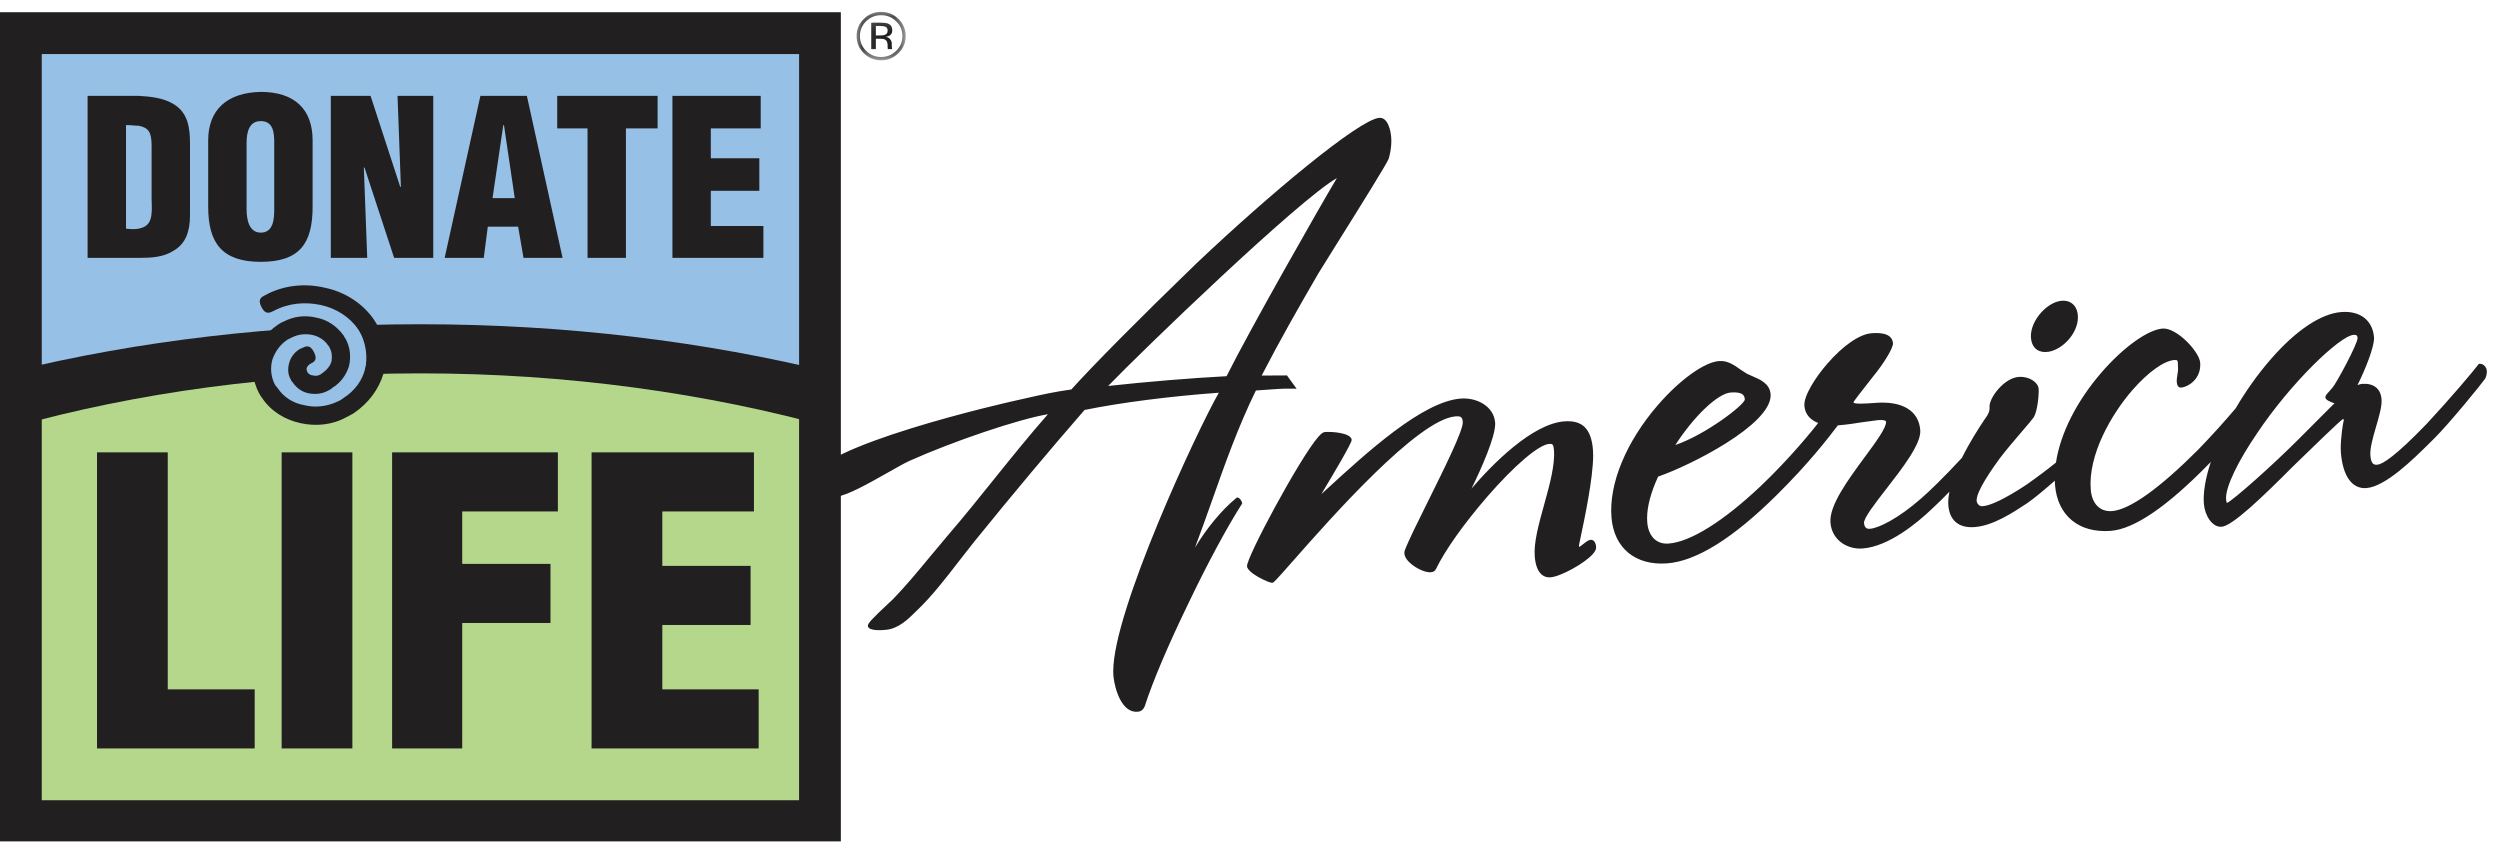<?xml version="1.0" encoding="UTF-8" standalone="no"?>
<svg width="159px" height="54px" viewBox="0 0 159 54" version="1.1" xmlns="http://www.w3.org/2000/svg" xmlns:xlink="http://www.w3.org/1999/xlink">
    <!-- Generator: Sketch 3.8.3 (29802) - http://www.bohemiancoding.com/sketch -->
    <title>dla logo</title>
    <desc>Created with Sketch.</desc>
    <defs>
        <polygon id="path-1" points="3.256 0.214 0.133 0.214 0.133 3.292 3.256 3.292 3.256 0.214"></polygon>
    </defs>
    <g id="Symbols" stroke="none" stroke-width="1" fill="none" fill-rule="evenodd">
        <g id="header" transform="translate(-32, -16)">
            <g id="dla-logo" transform="translate(32, 16)">
                <polygon id="Fill-1" fill="#96C0E6" points="1.543 52.288 52.194 52.288 52.194 2.171 1.543 2.171"></polygon>
                <polygon id="Fill-2" fill="#B4D78B" points="1.543 52.288 52.194 52.288 52.194 23.577 1.543 23.577"></polygon>
                <g id="Group-20" transform="translate(0, 0.542)">
                    <path d="M8.826,5.555 L8.227,5.555 L5.571,5.555 L5.571,15.858 L8.826,15.858 L8.826,14 C8.613,14.042 8.356,14.042 8.014,14 L8.014,7.413 C8.356,7.413 8.613,7.456 8.826,7.456 L8.826,5.555 Z M16.584,5.302 L16.584,7.16 C15.812,7.16 15.683,7.921 15.683,8.553 L15.683,12.775 C15.683,13.366 15.812,14.254 16.584,14.254 L16.584,16.111 C14.099,16.111 13.241,14.887 13.241,12.606 L13.241,8.385 C13.241,6.442 14.442,5.345 16.584,5.302 L16.584,5.302 Z M8.871,15.858 C9.642,15.858 10.413,15.815 11.056,15.393 C11.785,14.971 12.084,14.211 12.084,13.156 L12.084,8.596 C12.084,7.582 11.956,6.611 11.013,6.061 C10.369,5.682 9.599,5.598 8.826,5.555 L8.826,7.456 C9.427,7.582 9.642,7.835 9.642,8.722 L9.642,12.1 C9.685,13.198 9.685,13.831 8.826,14 L8.826,15.858 L8.871,15.858 Z M25.067,15.858 L27.554,15.858 L27.554,5.555 L25.283,5.555 L25.497,11.34 L25.453,11.34 L23.568,5.555 L21.039,5.555 L21.039,15.858 L23.355,15.858 L23.14,10.115 L23.182,10.115 L25.067,15.858 Z M16.584,16.111 L16.584,14.254 C17.397,14.254 17.441,13.366 17.441,12.775 L17.441,8.553 C17.441,7.921 17.397,7.16 16.584,7.16 L16.584,5.302 C18.726,5.302 19.882,6.4 19.882,8.385 L19.882,12.606 C19.882,14.929 19.069,16.111 16.584,16.111 L16.584,16.111 Z M32.01,5.555 L32.01,7.413 L31.325,12.058 L32.01,12.058 L32.01,13.873 L31.024,13.873 L30.767,15.858 L28.281,15.858 L30.553,5.555 L32.01,5.555 Z M35.611,15.097 L33.509,5.555 L32.01,5.555 L32.01,7.413 L32.052,7.413 L32.739,12.058 L32.01,12.058 L32.01,13.873 L32.953,13.873 L33.295,15.858 L35.611,15.858 L35.611,15.097 Z M35.439,7.624 L35.611,7.624 L35.611,5.555 L35.439,5.555 L35.439,7.624 Z M48.552,15.858 L48.552,13.831 L45.208,13.831 L45.208,11.593 L48.294,11.593 L48.294,9.525 L45.208,9.525 L45.208,7.624 L48.381,7.624 L48.381,5.555 L42.766,5.555 L42.766,15.858 L48.552,15.858 Z M35.611,7.624 L37.367,7.624 L37.367,15.858 L39.809,15.858 L39.809,7.624 L41.823,7.624 L41.823,5.555 L35.611,5.555 L35.611,7.624 Z M35.611,15.858 L35.611,15.097 L35.781,15.858 L35.611,15.858 Z" id="Fill-3" fill="#221F20"></path>
                    <path d="M48.251,47.059 L48.251,43.301 L42.123,43.301 L42.123,39.206 L47.737,39.206 L47.737,35.448 L42.123,35.448 L42.123,31.986 L47.951,31.986 L47.951,28.228 L37.624,28.228 L37.624,47.059 L48.251,47.059 Z M29.397,47.059 L29.397,39.079 L35.011,39.079 L35.011,35.321 L29.397,35.321 L29.397,31.986 L35.481,31.986 L35.481,28.228 L24.939,28.228 L24.939,47.059 L29.397,47.059 Z M17.912,47.059 L22.411,47.059 L22.411,28.228 L17.912,28.228 L17.912,47.059 Z M16.198,47.059 L16.198,43.301 L10.669,43.301 L10.669,28.228 L6.171,28.228 L6.171,47.059 L16.198,47.059 Z" id="Fill-5" fill="#221F20"></path>
                    <path d="M0,0.235 L26.739,0.235 L26.739,2.896 L2.656,2.896 L2.656,50.353 L26.739,50.353 L26.739,52.97 L0,52.97 L0,0.235 Z M26.739,0.235 L53.478,0.235 L53.478,52.97 L26.739,52.97 L26.739,50.353 L50.822,50.353 L50.822,2.896 L26.739,2.896 L26.739,0.235 Z" id="Fill-7" fill="#221F20"></path>
                    <path d="M26.739,20.08 C35.995,20.08 44.866,21.177 52.922,23.162 L52.922,26.666 C44.995,24.471 36.124,23.204 26.739,23.204 C17.483,23.204 8.656,24.428 0.814,26.624 L0.814,23.077 C8.784,21.135 17.569,20.08 26.739,20.08" id="Fill-9" fill="#221F20"></path>
                    <path d="M20.613,18.94 C18.898,18.728 17.313,20.08 17.055,21.937 C16.798,23.795 17.998,25.527 19.712,25.737 C21.426,25.948 23.011,24.597 23.268,22.739 C23.526,20.882 22.325,19.151 20.613,18.94" id="Fill-11" fill="#96C0E6"></path>
                    <path d="M19.712,22.613 C19.712,22.613 19.669,22.613 19.669,22.655 C19.584,22.697 19.54,22.782 19.498,22.866 C19.498,22.951 19.498,23.035 19.54,23.078 L19.54,23.12 C19.626,23.246 19.755,23.33 19.883,23.33 C20.055,23.373 20.183,23.373 20.355,23.289 C20.397,23.246 20.439,23.246 20.484,23.204 C20.783,22.992 20.998,22.739 21.083,22.445 C21.126,22.148 21.126,21.853 20.954,21.557 C20.954,21.514 20.911,21.473 20.869,21.431 C20.656,21.093 20.269,20.839 19.841,20.755 C19.412,20.671 18.983,20.713 18.554,20.924 C18.469,20.967 18.384,21.009 18.297,21.05 C17.783,21.388 17.484,21.853 17.313,22.36 C17.184,22.866 17.227,23.416 17.484,23.922 C17.526,23.964 17.569,24.048 17.654,24.133 C18.041,24.724 18.64,25.104 19.369,25.231 C20.055,25.4 20.825,25.315 21.511,24.977 C21.64,24.935 21.726,24.851 21.854,24.767 C22.583,24.302 23.054,23.625 23.225,22.908 C23.44,22.233 23.354,21.431 23.011,20.755 C22.925,20.628 22.883,20.545 22.798,20.418 C22.24,19.616 21.383,19.066 20.397,18.855 C19.412,18.644 18.34,18.728 17.397,19.236 C17.14,19.362 16.882,19.489 16.626,18.982 C16.369,18.475 16.626,18.348 16.882,18.222 C18.041,17.588 19.412,17.462 20.656,17.757 C21.897,18.011 23.054,18.728 23.782,19.784 C23.868,19.911 23.954,20.08 24.04,20.207 C24.555,21.177 24.641,22.233 24.382,23.246 C24.082,24.217 23.44,25.104 22.497,25.737 C22.369,25.821 22.197,25.906 22.027,25.991 C21.126,26.496 20.055,26.582 19.112,26.37 C18.127,26.16 17.227,25.61 16.669,24.767 C16.584,24.682 16.541,24.555 16.455,24.428 C16.069,23.669 15.984,22.866 16.197,22.064 C16.412,21.304 16.927,20.628 17.654,20.122 C17.783,20.038 17.912,19.953 18.041,19.911 C18.683,19.573 19.412,19.489 20.097,19.656 C20.825,19.784 21.425,20.207 21.854,20.797 C21.897,20.882 21.941,20.967 21.982,21.009 C22.284,21.557 22.325,22.191 22.197,22.739 C22.027,23.289 21.683,23.795 21.126,24.133 C21.04,24.217 20.954,24.26 20.869,24.302 C20.484,24.513 20.055,24.555 19.626,24.471 C19.198,24.386 18.855,24.133 18.598,23.753 C18.554,23.711 18.512,23.669 18.512,23.625 C18.297,23.289 18.297,22.908 18.384,22.571 C18.469,22.233 18.683,21.896 19.025,21.684 C19.069,21.642 19.112,21.642 19.198,21.6 C19.455,21.473 19.712,21.346 19.969,21.853 C20.226,22.36 19.969,22.487 19.712,22.613" id="Fill-13" fill="#221F20"></path>
                    <g id="Group-17" transform="translate(54.347, 0)">
                        <mask id="mask-2" fill="white">
                            <use xlink:href="#path-1"></use>
                        </mask>
                        <g id="Clip-16"></g>
                        <path d="M1.991,1.171 C1.913,1.13 1.791,1.109 1.62,1.109 L1.357,1.109 L1.357,1.712 L1.635,1.712 C1.765,1.712 1.862,1.7 1.927,1.675 C2.046,1.629 2.107,1.543 2.107,1.414 C2.107,1.293 2.068,1.212 1.991,1.171 L1.991,1.171 Z M1.666,0.9 C1.879,0.9 2.034,0.92 2.135,0.962 C2.314,1.034 2.402,1.175 2.402,1.387 C2.402,1.537 2.346,1.648 2.233,1.719 C2.174,1.757 2.091,1.784 1.984,1.8 C2.119,1.821 2.217,1.877 2.277,1.965 C2.34,2.055 2.371,2.142 2.371,2.227 L2.371,2.35 C2.371,2.389 2.373,2.431 2.375,2.475 C2.377,2.521 2.383,2.549 2.391,2.564 L2.402,2.584 L2.121,2.584 C2.12,2.578 2.119,2.573 2.117,2.567 C2.116,2.562 2.114,2.555 2.112,2.549 L2.107,2.494 L2.107,2.36 C2.107,2.166 2.052,2.037 1.943,1.975 C1.877,1.939 1.764,1.92 1.6,1.92 L1.357,1.92 L1.357,2.584 L1.063,2.584 L1.063,0.9 L1.666,0.9 Z M0.738,0.813 C0.476,1.072 0.344,1.384 0.344,1.75 C0.344,2.118 0.476,2.433 0.737,2.693 C0.999,2.953 1.318,3.083 1.694,3.083 C2.069,3.083 2.389,2.953 2.65,2.693 C2.913,2.433 3.046,2.118 3.046,1.75 C3.046,1.384 2.913,1.072 2.65,0.813 C2.387,0.553 2.066,0.423 1.694,0.423 C1.321,0.423 1.003,0.553 0.738,0.813 L0.738,0.813 Z M2.798,2.839 C2.493,3.141 2.124,3.292 1.691,3.292 C1.259,3.292 0.889,3.141 0.586,2.839 C0.284,2.539 0.133,2.175 0.133,1.749 C0.133,1.326 0.285,0.963 0.591,0.663 C0.894,0.364 1.261,0.214 1.691,0.214 C2.124,0.214 2.493,0.364 2.798,0.663 C3.103,0.962 3.256,1.323 3.256,1.749 C3.256,2.175 3.103,2.537 2.798,2.839 L2.798,2.839 Z" id="Fill-15" fill="#221F20" mask="url(#mask-2)"></path>
                    </g>
                    <path d="M130.282,21.831 L130.283,21.831 C131.25,21.678 132.315,20.497 132.136,19.386 C132.091,19.108 131.962,18.886 131.763,18.745 C131.567,18.603 131.313,18.552 131.03,18.597 C130.094,18.745 129.009,19.995 129.183,21.072 C129.273,21.632 129.694,21.923 130.282,21.831 L130.282,21.831 Z M148.344,24.116 C148.337,24.124 148.129,24.362 148.129,24.362 C147.993,24.508 147.892,24.617 147.892,24.728 C147.892,24.733 147.894,24.738 147.894,24.743 C147.907,24.903 148.248,25.036 148.473,25.106 C148.251,25.326 147.414,26.164 147.414,26.164 L146.217,27.365 C144.537,29.049 142.049,31.26 141.631,31.449 C141.614,31.414 141.59,31.345 141.579,31.22 C141.577,31.192 141.576,31.163 141.576,31.133 C141.576,30.37 142.328,28.8 143.567,26.99 C145.662,23.855 148.794,20.82 149.693,20.754 C149.862,20.741 149.929,20.794 149.943,20.948 L149.943,20.959 C149.943,21.332 148.587,23.847 148.344,24.116 L148.344,24.116 Z M110.082,24.42 C110.928,24.358 110.955,24.684 110.969,24.859 L110.969,24.862 C110.969,25.19 108.503,27.091 106.551,27.762 C107.733,25.929 109.247,24.481 110.082,24.42 L110.082,24.42 Z M158.061,22.774 C157.955,22.631 157.804,22.589 157.707,22.595 L157.655,22.599 L157.622,22.642 C157.291,23.082 155.832,24.809 154.342,26.409 C152.312,28.519 151.509,28.991 151.192,29.015 C150.955,29.032 150.799,28.94 150.757,28.433 C150.718,27.968 150.923,27.261 151.123,26.578 C151.319,25.905 151.503,25.27 151.466,24.844 C151.412,24.173 150.959,23.818 150.225,23.872 C150.14,23.879 150.046,23.907 149.936,23.951 C150.422,22.98 150.989,21.569 150.989,20.971 C150.989,20.948 150.989,20.927 150.988,20.906 C150.898,19.83 150.105,19.215 148.918,19.303 C147.616,19.398 146.014,20.469 144.408,22.32 C143.577,23.276 142.823,24.346 142.185,25.432 C141.5,26.24 140.677,27.157 139.806,28.055 C137.336,30.529 135.44,31.881 134.322,31.963 C133.562,32.019 133.047,31.5 132.973,30.609 C132.791,28.39 134.281,25.813 135.612,24.278 C136.601,23.139 137.626,22.402 138.29,22.355 C138.376,22.348 138.439,22.358 138.468,22.384 C138.511,22.423 138.514,22.537 138.515,22.658 L138.523,22.841 C138.534,22.978 138.508,23.143 138.482,23.303 C138.456,23.468 138.432,23.622 138.443,23.759 C138.472,24.1 138.651,24.114 138.706,24.11 C138.949,24.093 139.315,23.934 139.587,23.621 C139.768,23.411 139.976,23.05 139.931,22.518 C139.876,21.827 138.442,20.288 137.545,20.354 C136.609,20.423 135.052,21.537 133.672,23.128 C132.066,24.978 131.037,27.037 130.759,28.877 C130.245,29.293 129.535,29.829 128.858,30.302 C127.549,31.161 126.616,31.615 126.09,31.654 C125.849,31.672 125.724,31.444 125.714,31.323 C125.665,30.714 126.757,29.201 127.168,28.632 C127.564,28.105 128.141,27.433 128.604,26.891 C128.962,26.474 129.245,26.144 129.351,25.992 C129.579,25.609 129.687,24.563 129.656,24.181 C129.623,23.786 129.075,23.38 128.392,23.43 C127.965,23.461 127.489,23.747 127.084,24.212 C126.727,24.624 126.512,25.074 126.534,25.36 C126.554,25.588 126.462,25.818 126.239,26.105 C126.236,26.111 126.214,26.141 126.214,26.141 C125.856,26.672 125.27,27.588 124.777,28.579 C123.545,29.906 122.699,30.708 122.183,31.162 C120.737,32.429 119.483,33.05 118.93,33.089 C118.781,33.101 118.581,33.074 118.552,32.723 C118.525,32.408 119.255,31.471 119.96,30.563 C121.009,29.211 122.201,27.68 122.129,26.81 C122.029,25.587 121.002,24.955 119.314,25.079 C118.746,25.12 117.89,25.183 117.879,25.044 C117.908,24.962 118.34,24.411 118.721,23.925 L119.108,23.429 C119.817,22.574 120.419,21.573 120.394,21.288 C120.334,20.558 119.349,20.629 119.026,20.653 C118.271,20.709 117.218,21.434 116.212,22.595 C115.45,23.471 114.707,24.64 114.759,25.274 C114.801,25.787 115.119,26.162 115.636,26.36 C114.745,27.497 113.414,29.01 111.971,30.382 C109.586,32.631 107.508,33.926 106.115,34.029 C105.356,34.084 104.838,33.565 104.765,32.676 C104.758,32.591 104.755,32.504 104.755,32.415 C104.755,31.674 104.997,30.767 105.456,29.77 C107.506,29.064 112.613,26.489 112.613,24.603 C112.613,24.575 112.611,24.546 112.609,24.519 C112.553,23.847 111.93,23.584 111.431,23.374 L111.093,23.221 L110.677,22.95 C110.3,22.682 109.874,22.38 109.337,22.42 C108.403,22.488 106.846,23.603 105.465,25.192 C103.425,27.54 102.314,30.224 102.49,32.369 C102.652,34.317 104.006,35.436 106.025,35.288 C107.879,35.152 110.22,33.695 112.983,30.959 C115.063,28.905 116.293,27.292 116.89,26.508 C116.898,26.508 116.905,26.508 116.913,26.508 C117.471,26.467 117.991,26.383 118.45,26.31 L119.441,26.178 C119.754,26.153 119.946,26.192 119.953,26.279 C119.982,26.651 119.31,27.565 118.595,28.533 C117.532,29.976 116.327,31.611 116.417,32.698 C116.512,33.854 117.536,34.408 118.451,34.342 C120.12,34.22 121.923,32.724 122.849,31.843 C123.269,31.454 123.647,31.08 123.985,30.73 C123.922,31.039 123.894,31.336 123.915,31.602 C123.994,32.564 124.585,33.054 125.578,32.981 C126.759,32.896 128.025,32.057 128.865,31.503 L128.957,31.441 C129.384,31.147 130.087,30.559 130.686,30.029 C130.689,30.122 130.692,30.214 130.699,30.305 C130.86,32.253 132.213,33.37 134.232,33.222 C135.727,33.113 137.823,31.686 140.465,28.982 C140.513,28.933 140.561,28.884 140.608,28.835 C140.273,29.855 140.107,30.781 140.167,31.506 C140.227,32.243 140.696,33.005 141.295,32.96 C141.978,32.91 143.872,31.092 145.818,29.137 L145.872,29.085 C146.966,28.021 148.77,26.263 149.021,26.099 C149.039,26.11 149.064,26.132 149.064,26.176 C149.064,26.181 149.063,26.188 149.063,26.196 C149.01,26.355 148.87,27.315 148.87,27.976 C148.87,28.072 148.874,28.163 148.88,28.243 C149.003,29.744 149.593,30.566 150.499,30.5 C151.718,30.41 153.481,28.667 154.532,27.626 L154.772,27.389 C155.769,26.41 157.858,23.836 158.07,23.522 C158.232,23.122 158.153,22.896 158.061,22.774 L158.061,22.774 Z M101.165,33.789 C101.027,33.798 100.864,33.926 100.695,34.061 C100.606,34.129 100.475,34.233 100.429,34.243 C100.43,34.241 100.43,34.24 100.43,34.236 C100.43,34.213 100.423,34.161 100.421,34.149 C100.423,34.141 100.524,33.646 100.524,33.646 C100.771,32.477 101.325,29.87 101.325,28.413 C101.325,28.286 101.321,28.169 101.312,28.061 C101.202,26.729 100.642,26.172 99.497,26.256 C97.441,26.406 94.878,29.016 93.587,30.535 C94.228,29.23 95.094,27.264 95.094,26.417 C95.094,26.386 95.094,26.357 95.09,26.33 C95.003,25.283 93.915,24.733 92.912,24.806 C90.478,24.985 86.939,28.225 84.357,30.592 C84.357,30.592 84.181,30.751 84.036,30.884 C84.777,29.654 85.968,27.648 85.968,27.438 L85.968,27.435 C85.931,26.993 84.748,26.899 84.261,26.935 C84.149,26.943 84.021,27.037 83.834,27.253 C82.646,28.621 79.265,34.929 79.31,35.47 C79.348,35.921 80.721,36.539 80.909,36.525 C81.005,36.518 81.085,36.439 82.242,35.126 C84.619,32.43 90.184,26.113 92.578,25.939 C92.94,25.912 93.008,26.006 93.033,26.3 C93.075,26.805 91.828,29.316 90.825,31.334 C90.175,32.641 89.562,33.874 89.343,34.468 C89.174,34.96 89.869,35.501 90.419,35.729 C90.873,35.916 91.199,35.895 91.315,35.671 C91.912,34.442 93.077,32.8 94.594,31.041 C96.322,29.054 97.868,27.737 98.53,27.69 C98.725,27.675 98.801,27.704 98.831,28.063 C98.91,29.02 98.553,30.306 98.209,31.547 C97.864,32.792 97.537,33.968 97.61,34.858 C97.711,36.061 98.282,36.2 98.612,36.176 C99.257,36.129 100.795,35.281 101.31,34.688 C101.457,34.518 101.524,34.373 101.513,34.243 C101.489,33.949 101.354,33.775 101.165,33.789 L101.165,33.789 Z M70.48,24.005 C72.622,21.78 82.572,12.181 85.025,10.784 C83.841,12.771 79.454,20.487 78.01,23.384 C75.655,23.511 73.002,23.73 70.48,24.005 L70.48,24.005 Z M78.693,31.101 L78.657,31.105 L78.63,31.128 C77.673,31.923 76.76,33.034 76,34.287 C76.363,33.318 76.715,32.343 77.051,31.389 C77.884,29.029 78.746,26.59 79.875,24.293 C79.985,24.286 80.418,24.255 80.418,24.255 C81.01,24.209 81.623,24.162 82.229,24.177 L82.464,24.181 L81.851,23.335 C81.851,23.335 80.549,23.342 80.242,23.343 C81.394,21.109 82.652,18.906 83.843,16.856 L84.988,15.015 C86.695,12.289 88.234,9.818 88.328,9.536 L88.33,9.53 C88.437,9.124 88.489,8.78 88.489,8.442 C88.489,8.31 88.481,8.18 88.466,8.047 C88.452,7.927 88.315,6.886 87.704,6.954 C86.4,7.099 80.782,11.768 76.104,16.199 C72.618,19.566 69.503,22.707 68.138,24.227 C67.061,24.377 66.233,24.563 65.28,24.779 L64.47,24.962 C64.339,24.989 51.55,27.861 51.55,30.064 C51.55,30.086 51.552,30.107 51.554,30.128 C51.576,30.328 51.696,30.518 51.897,30.676 C52.232,30.939 52.775,31.097 53.188,31.051 C53.886,30.974 55.265,30.194 56.483,29.505 C57.032,29.194 57.507,28.925 57.83,28.774 C60.716,27.483 64.825,26.106 66.647,25.803 C65.508,27.096 64.371,28.505 63.269,29.876 C62.303,31.079 61.304,32.324 60.324,33.46 C60.324,33.461 59.171,34.837 59.171,34.837 C58.416,35.751 57.635,36.696 56.822,37.537 L56.51,37.832 C55.403,38.862 55.195,39.114 55.195,39.254 C55.195,39.26 55.195,39.264 55.196,39.269 C55.234,39.612 56.114,39.54 56.38,39.511 C57.168,39.424 57.778,38.818 58.269,38.331 L58.319,38.283 C59.286,37.357 60.151,36.236 60.987,35.152 L61.95,33.923 C64.429,30.863 66.792,28.041 68.978,25.531 C71.32,25.056 74.419,24.66 77.518,24.435 C76.113,26.888 70.802,38.308 70.802,42.144 C70.802,42.276 70.808,42.398 70.82,42.512 C70.913,43.325 71.359,44.836 72.379,44.722 C72.585,44.7 72.731,44.576 72.813,44.354 C73.309,42.81 74.283,40.513 75.559,37.879 C76.758,35.365 78.071,32.927 78.981,31.515 L79.003,31.479 L78.998,31.439 C78.989,31.352 78.836,31.086 78.693,31.101 L78.693,31.101 Z" id="Fill-18" fill="#221F20"></path>
                </g>
            </g>
        </g>
    </g>
</svg>